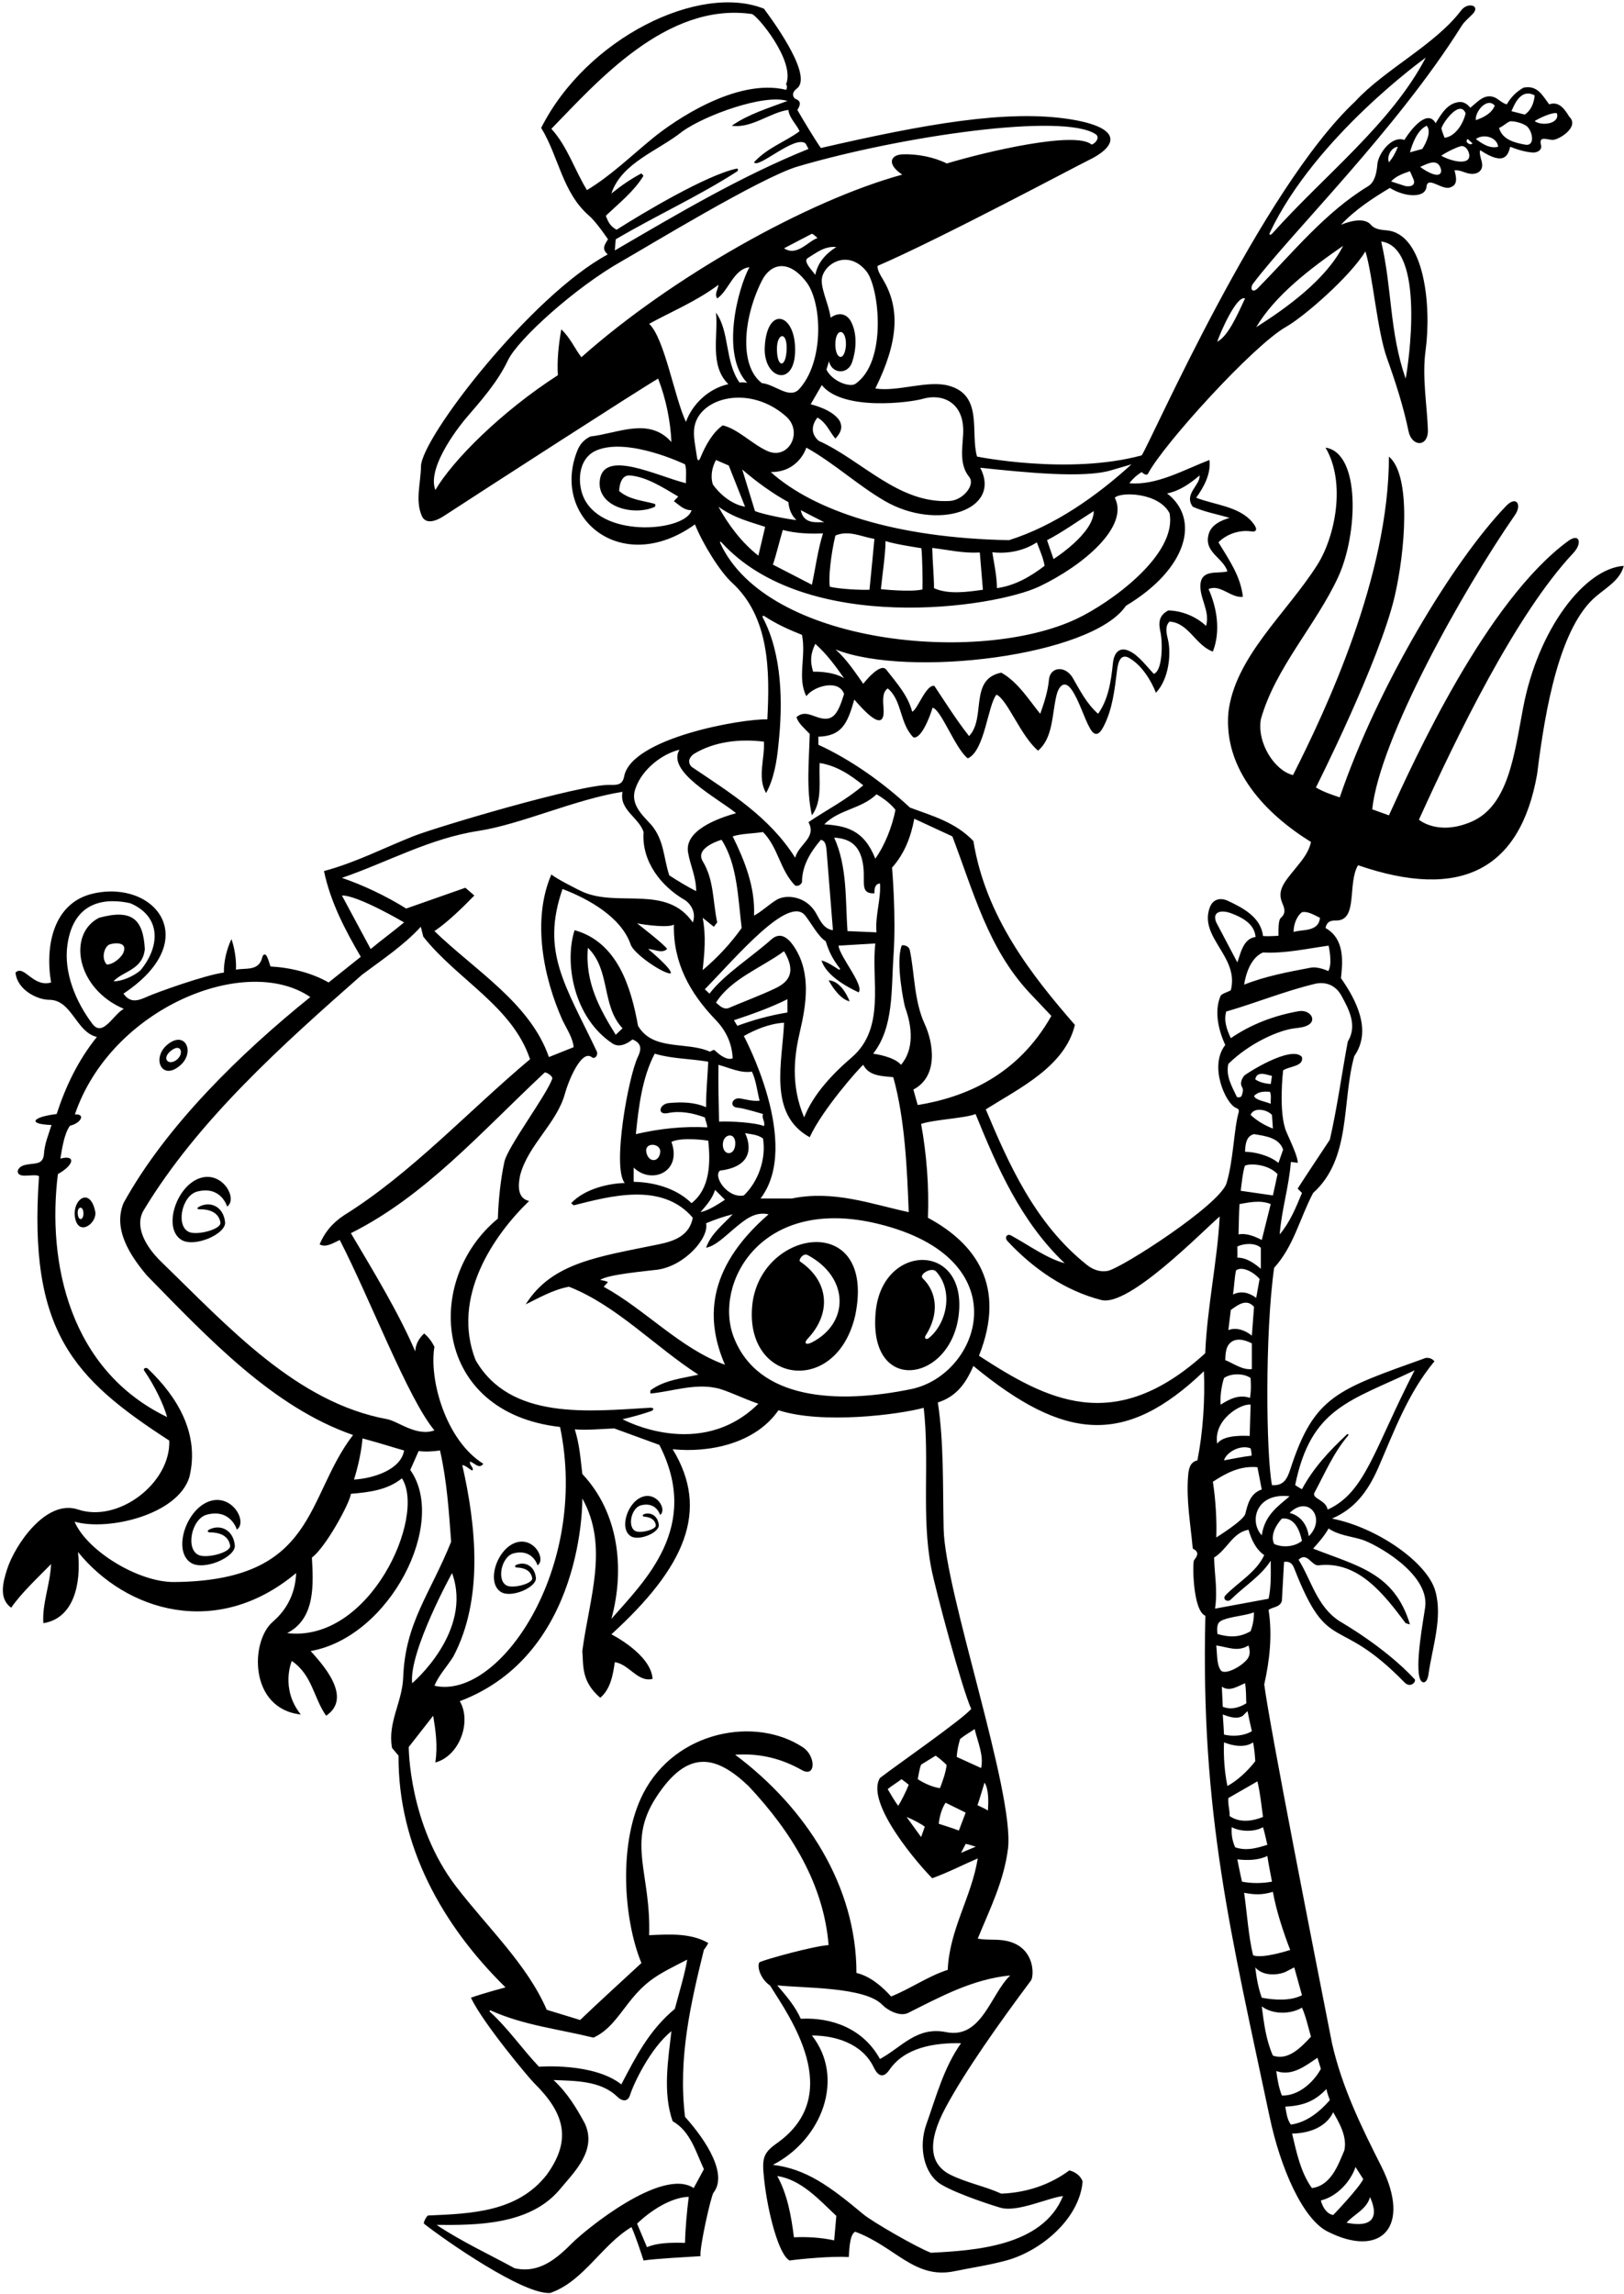 <?xml version="1.0" encoding="UTF-8"?>
<svg xmlns="http://www.w3.org/2000/svg" xmlns:xlink="http://www.w3.org/1999/xlink" width="500pt" height="706pt" viewBox="0 0 500 706" version="1.1">
<g id="surface1">
<path style=" stroke:none;fill-rule:nonzero;fill:rgb(0%,0%,0%);fill-opacity:1;" d="M 468.938 217.852 C 466.168 232.484 464.375 248.09 452.926 252.941 C 442.625 257.309 436.863 252.262 436.863 252.262 C 448.578 226.492 466.629 189.125 484.43 170.16 C 487.215 167.188 486.348 163.91 482.816 166.496 C 457.637 184.941 435.473 233.691 427.625 250.93 L 422.48 249.078 C 424.773 227.398 450.312 181.727 466.465 158.445 C 468.59 155.387 466.914 152.371 463.68 155.742 C 447.465 172.617 424.172 211.082 412.477 245.402 C 409.68 244.43 407.812 243.879 405.145 242.355 C 405.145 242.355 424.738 203.52 429.395 183.539 C 432.562 169.938 434.656 146.41 427.625 140.523 C 427.625 177.27 408.309 218.363 398.094 238.543 C 392.488 237.211 386.965 228.723 388.188 221.398 C 392.562 205.652 405.125 192.434 411.984 177.621 C 418.105 164.41 418.949 139.367 408.098 137.762 C 414.48 148.523 411.051 165.16 405.621 173.77 C 396.094 188.82 380.109 202.234 378.184 219.398 C 376.758 236.926 389.617 250.449 403.617 259.121 C 403.027 262.133 401.051 264.559 399.074 266.988 C 395.414 271.488 393.102 273.93 394.816 277.988 C 395.441 279.465 396.035 281 394.379 282.457 C 393.52 283.148 393.637 286.188 393.617 287.984 C 392.375 288.082 390.176 288.195 388.855 288.066 C 388.219 282.266 382.613 279.383 378.062 277.246 C 375.883 276.223 373.465 276.551 372.445 279.344 C 369.102 288.523 381.613 294.438 378.945 304.75 C 377.898 305.414 376.297 305.715 375.805 306.465 C 373.707 311.32 375.23 317.227 377.23 321.609 C 372.098 328.164 377.422 339.637 380.461 340.922 C 381.102 341.191 381.656 341.48 381.328 342.473 C 379.918 347.301 379.723 357.324 377.621 364.145 C 375.562 370.816 345.281 390.32 341.039 391.133 C 338.711 391.578 336.488 390.746 334.664 389.305 C 318.574 376.562 310.41 357.828 303.504 341.422 C 313.789 334.945 327.91 328.211 330.938 315.418 C 317.605 300.121 303.453 282.129 299.691 258.836 C 294.168 253.023 286.914 251.055 280.164 248.547 C 271.781 240.734 261.781 233.691 251.961 229.211 L 251.953 226.727 C 259.105 226.508 260.895 222.828 263.02 215.301 C 265.121 217.641 272.547 226.512 272.031 218.184 C 271.891 215.902 271.512 213.129 273.305 211.871 C 277.781 215.492 276.926 222.637 281.211 226.922 C 283.562 227.566 286.254 220.773 287.113 217.816 C 289.699 218.203 294.168 230.543 297.977 233.398 C 303.246 231.039 304.137 216.836 306.805 213.789 C 310.168 215.301 314.266 226.539 319.602 231.02 C 324.266 227.047 323.84 219.938 325.281 213.961 C 325.871 211.504 327.582 208.941 329.91 212.223 C 332.215 215.473 333.801 221.062 335.602 224.191 C 337.016 226.648 338.355 226.387 339.809 223.52 C 342.551 218.105 343.141 212.457 343.934 206.168 C 344.316 203.141 345.324 201.105 347.777 202.566 C 351.547 204.801 354.367 209.344 355.895 213.203 C 359.945 208.902 360.629 201.133 359.574 196.754 C 359.086 194.723 358.645 192.68 360.086 191.297 C 365.992 191.676 368.09 198.629 373.422 200.535 C 375.898 194.152 374.629 186.926 372.09 181.293 C 375.707 179.676 379.043 184.152 382.66 183.676 C 381.996 177.387 378.375 172.242 375.137 166.91 C 377.648 164.352 381.656 163.004 385.215 163.543 C 386.812 163.785 387.5 162.965 385.48 160.609 C 381.355 155.797 374.008 155.414 368.277 153.191 C 370.754 149.762 372.852 145.762 372.375 141.57 C 364.371 144.617 356.086 149.477 347.703 148.715 C 348.648 147.469 349.809 146.336 351.512 145.285 C 351.512 145.285 352.957 146.797 353.512 145.668 C 358.289 136.664 385.91 106.234 395.996 100.566 C 401.266 97.605 415.535 85.301 420.383 77.367 C 422.664 84.637 423.98 101.738 427.031 110.254 C 429.684 117.648 432.129 125.27 433.664 132.73 C 434.664 137.598 439.82 137.711 439.625 132.223 C 439.359 124.664 437.789 116 438.91 107.863 C 440.746 94.5 438.711 71.906 426.906 70.891 C 425.07 70.73 423.23 70.555 422.078 69.188 C 420.359 67.156 416.652 67.629 412.859 69.176 C 417.242 64.508 422.672 60.98 427.91 57.84 C 432.691 60.789 438.836 60.984 439.18 57.523 C 439.547 53.844 444.223 58.996 446.77 57.555 C 449.246 56.695 448.008 53.457 447.82 52.41 C 449.293 52.297 450.461 52.922 451.746 53.289 C 454.488 54.074 456.969 52.777 456.195 49.734 C 455.871 48.465 455.387 47.145 455.727 46.219 C 463.391 51.324 464.328 47.512 464.965 45.168 C 467.109 46.027 469.52 46.777 471.879 46.938 C 473.41 47.043 474.816 46.09 474.469 44.734 C 473.723 41.863 475.797 42.844 477.859 43.062 C 479.664 43.25 486.5 39.117 483.16 35.93 C 481.922 33.93 480.113 30.977 476.969 32.117 C 474.871 29.355 473.348 26.117 469.062 26.977 C 466.871 28.215 465.156 29.93 463.918 32.117 C 462.68 31.832 461.633 30.785 460.488 30.117 C 457.152 28.5 454.965 31.355 452.676 33.168 C 452.676 33.168 451.348 31.215 449.293 31.402 C 445.656 31.734 443.77 35.027 442.008 37.93 C 439.754 33.793 435.176 38.609 432.387 43.074 C 428.363 41.637 424.309 47.445 424.066 50.551 C 423.812 53.809 423.039 56.211 421.172 57.344 C 408.098 65.27 398.102 77.652 387.359 88.594 C 385.449 90.539 384.738 88.691 385.824 87.254 C 397.695 71.527 429.879 39.992 449.914 8.113 C 450.711 6.75 452.219 5.555 453.406 4.309 C 455.949 1.637 451.867 0.543 449.871 3.191 C 441.859 13.816 426.305 21.344 417.223 31.234 C 388.262 58.383 354.754 135.094 351.512 140.141 C 329.066 146.25 300.816 140.516 300.816 140.516 C 298.668 133.266 302.848 121.594 292.062 118.695 C 285.504 116.93 276.402 120.652 269.496 119.566 C 276.586 105.234 277.199 94.996 271.883 86.062 C 271.035 84.637 270.16 83.258 270.16 81.844 C 289.402 73.555 331.961 50.836 334.746 49.516 C 344.574 44.855 345.543 39.223 329.316 36.68 C 310.012 33.656 284.609 38.203 252.73 45.551 C 251.312 43.586 247.613 37.527 245.488 33.836 C 246.406 32.414 246.824 31.07 244.824 30.402 C 243.887 29.633 243.871 28.402 245.203 27.355 C 250.309 23.879 239.535 8.488 235.203 2.684 C 215.406 -5.234 180.621 11.602 166.617 39.359 C 172.047 48.219 173.102 59.223 181.383 66.41 C 183.633 68.336 187.191 73.652 187.191 73.652 C 185.953 75.559 185.305 76.68 187.113 78.301 C 163.504 91.016 129.719 134.73 129.609 143.539 C 129.547 148.676 127.766 154.125 129.902 158.852 C 131.035 161.363 134.066 160.504 136.598 158.848 C 149.574 150.387 197.105 119.711 202.621 116.52 C 205.004 122.613 206.434 129.566 206.719 136.047 C 199.766 128.234 190.336 133.379 181.762 134.332 C 179.746 135.312 178.512 136.812 177.789 138.598 C 169.426 159.27 191.309 177.672 213.961 161.387 C 216.352 167.363 221.668 175.926 225.336 179.289 C 236.941 189.93 237.035 206.383 236.25 221.398 C 228.684 221.129 194.441 227.043 192.168 238.93 C 191.66 241.59 190.07 241.602 187.684 241.559 C 178.5 241.387 134.234 254.598 127.312 257.336 C 118.164 260.957 109.383 265.512 99.746 268.074 C 101.746 277.602 106.223 286.172 111.078 294.461 L 101.172 302.367 C 96.031 299.414 89.531 297.785 83.273 297.441 C 82.77 295.961 82.672 295.344 82.164 294.34 C 81.746 293.512 81.035 293.449 80.719 294.73 C 79.66 299 75.523 297.82 72.645 298.434 C 72.836 295.004 72.043 291.184 71.262 289.031 C 69.832 291.984 68.84 295.984 68.938 299.32 C 63.363 299.984 48.031 305.512 45.48 306.668 C 42.543 307.996 40.117 308.84 38.016 305.797 C 62.789 289.352 47.773 270.645 28.68 275 C 16.562 277.762 13.777 290.84 15.727 302.367 C 10.117 303.98 7.438 296.746 4.77 299.32 C 5.281 304.648 11.473 307.691 15.137 307.699 C 22.172 307.711 23.383 317.633 29.824 319.133 C 24.016 326.371 20.203 334.375 17.441 342.852 C 9.934 343.754 8.289 345.988 15.859 346.227 C 14.906 349.312 13.707 351.961 13.516 355.391 C 13.109 358.691 10.453 357.832 7.605 358.547 C 5.098 359.176 4.418 361.828 7.57 361.824 C 9.293 361.824 11.305 361.445 12.012 362 C 8.633 409.887 22.691 424.285 52.113 443.352 C 52.605 456.402 36.473 468.754 24.02 464.566 C 14.164 461.25 4.582 475.516 2.199 482.914 C 0.887 486.988 -0.426 492 3.438 494.789 C 6.668 490.16 11.441 485.75 15.727 481.359 C 15.441 487.645 12.934 493.57 13.344 499.551 C 22.691 498.07 25.059 487.516 24.016 477.645 C 38.766 495.852 66.754 504.562 91.172 484.121 C 90.996 489.695 88.754 495.031 84 499.105 C 76.984 505.125 76.648 525.887 92.602 527.652 C 86.195 519.609 89.836 511.176 89.836 511.176 C 96.219 515.555 96.504 522.512 100.41 528.035 C 108.949 522.266 98.688 511.586 95.648 508.125 C 120.039 503.82 137.898 468.664 126.309 452.402 L 128.902 446.555 C 130.82 446.863 133.086 446.723 135.465 446.398 C 137.562 455.449 138.23 465.355 138.895 474.5 C 132.379 490.676 124.766 499.367 124.137 516.23 C 123.848 523.93 119.277 530.102 120.699 537.941 L 122.703 540.324 C 122.512 568.043 136.109 592.484 155.637 611.633 C 155.637 611.633 148.613 613.5 144.992 614.816 C 148.613 622.531 162.828 639.488 164.406 641.043 C 173.73 650.23 176.211 658.441 168.328 669.305 C 159.355 680.777 145.223 681.27 131.82 681.84 C 131.426 681.855 130.191 684.094 130.566 684.387 C 137.441 689.781 161.16 706.234 169.379 705.691 C 179.664 702.168 185.191 690.926 194.43 685.402 C 196.062 689.207 197.125 692.656 198.145 695.691 C 201.758 695.102 212.574 694.57 215.676 694.355 C 215.293 691.898 218.895 675.812 219.684 674.801 C 224.066 669.191 217.57 658.891 210.91 651.488 C 208.719 633.484 212.625 616.719 216.723 600.051 C 217.199 599.48 217.77 598.629 218.055 597.965 C 212.531 594.82 205.969 595.312 199.859 595.574 C 200.465 576.504 192.922 567.273 201.918 553.285 C 211.871 537.812 220.742 540.465 230.438 549.656 C 243.773 563.852 253.586 579.949 255.109 598.621 C 250.539 598.906 236.34 602.836 234.152 603.766 C 232.875 603.906 233.484 608.59 237.09 611.082 C 242.918 620.449 260.496 644.605 239.125 659.648 C 234.73 662.742 234.609 664.527 235.258 670.652 C 236.289 680.469 239.699 693.949 243.109 695.691 C 245.723 695.301 256.062 694.262 261.305 694.641 C 261.492 693.5 261.398 687.688 263.305 686.832 C 275.699 691.441 281.52 701.527 293.824 698.996 C 299.199 697.891 304.777 697.09 310.043 695.625 C 320.531 692.703 332.348 682.879 333.316 671.398 C 332.746 669.59 330.938 668.352 329.223 667.969 C 323.316 672.352 316.074 674.828 308.266 675.113 C 303.215 672.816 297.617 671.785 292.633 669.312 C 286.309 666.176 285.301 659.5 291.129 648.633 C 297.184 637.344 307.656 622.578 317.406 609.535 C 318.457 608.129 318.816 598.277 308.473 597.102 C 305.938 596.816 303.152 597.094 301.027 596.621 C 304.742 587.57 309.121 578.902 310.359 568.805 C 312.285 551.359 290.953 490.055 290.531 470.555 C 290.254 457.645 290.617 443.727 288.738 431.633 C 294.262 429.824 297.211 426.102 299.684 420.383 C 327.684 443.43 346.375 445.23 370.66 422.012 C 371.039 430.777 370.375 440.777 368.66 449.445 C 366.266 449.988 365.949 452.246 365.785 454.359 C 365.207 461.832 366.535 468.977 367.23 476.594 C 369.449 477.672 368.547 478.961 367.609 480.207 C 367.141 480.836 367.164 495.691 371.117 497.27 C 369.59 558.469 379.148 595.742 390.898 651.508 C 394.27 667.496 401.164 682.898 408.633 686.723 C 425.117 695.172 434.77 685.445 425.219 666.578 C 419.094 654.477 413.145 642.289 410.098 628.816 C 404.461 600.215 391.129 532.551 389.234 518.414 C 390.855 511.176 391.809 503.27 390.57 495.457 C 391.902 494.504 394.094 494.695 394.664 492.695 L 395.332 480.691 C 397.238 480.383 397.973 481.41 398.473 482.688 C 409.094 509.875 411.523 496.324 432.387 517.746 C 434.336 519.781 436.211 517.359 435.523 516.773 C 426.316 506.859 413.035 499.32 412.504 498.984 C 405.473 494.508 403.793 486.402 399.809 480.023 C 402.477 477.438 403.797 482.023 406 481.738 C 418.289 480.309 426.195 490.789 432.77 499.551 L 434.102 499.934 C 429.312 484.055 418.02 482.004 404.285 476.594 C 406.191 474.5 407.809 472.594 409.051 470.402 C 412.051 472.477 415.801 472.777 419.215 473.805 C 423.145 474.988 440.133 484.105 438.789 494.578 C 438.387 497.754 435.438 512.922 437.297 516.938 C 437.844 518.121 439.367 518.363 439.816 515.207 C 441.012 506.781 444.227 497.828 441.902 489.617 C 439.422 480.852 424 470.094 410.098 467.355 C 416.66 464.543 420.91 459.602 424.367 451.664 C 429.262 440.426 433.441 428.852 441.629 418.965 C 440.961 418.105 440.008 417.82 438.961 417.914 C 411.695 427.703 404.633 429.551 397.309 452.043 C 396.402 454.836 395.355 457.375 391.617 457.066 C 389.824 447.719 389.398 410.676 392.281 390.195 C 398.379 383.434 400.086 375.133 404.285 367.145 C 416.098 356.57 413.051 339.137 416.953 325.039 C 422.48 317.133 417.527 307.703 412.859 301.035 C 413.43 295.793 414.004 288.938 408.098 285.602 C 408.547 283.48 409.906 283.266 411.301 283.293 C 418.246 283.426 414.75 271.969 418.117 266.281 C 449.656 277.156 468.047 267.758 473.254 238.258 C 475.762 217.785 480.281 192.75 491.523 183.426 C 494.863 180.652 498.855 178.379 499.926 174.148 C 487.828 174.977 473.523 193.656 468.938 217.852 Z M 432.77 116.52 C 427.719 101.941 428.672 89.086 425.242 74.316 C 438.961 76.129 433.625 112.23 432.77 116.52 Z M 479.352 34.883 C 480.281 38.145 474.602 38.879 472.492 37.262 C 473.848 36.367 478.109 34.387 479.352 34.883 Z M 472.492 29.355 C 472.492 29.355 472.344 33.371 469.441 35.262 L 465.348 34.215 C 466.074 32.719 468.016 26.977 472.492 29.355 Z M 464.91 37.352 C 465.465 37.16 468.824 37.707 470.195 38.957 C 471.859 40.473 472.754 45.203 469.441 44.504 C 466.395 43.93 462.488 42.98 461.535 39.359 C 462.668 39 463.762 37.75 464.91 37.352 Z M 461.25 45.168 C 458.68 45.836 456.297 44.219 454.391 42.789 C 456.906 40.992 460.969 42.332 461.25 45.168 Z M 460.203 32.5 C 459.25 34.977 456.582 36.215 454.391 36.977 C 454.012 34.5 457.801 29.754 460.203 32.5 Z M 451.914 42.789 L 453.344 44.121 C 452.773 44.953 450.691 43.645 451.914 42.789 Z M 451.246 34.883 C 450.391 38.406 447.914 42.027 444.77 42.406 C 444.484 41.598 443.984 40.598 443.805 39.621 C 443.629 38.645 449.344 30.215 451.246 34.883 Z M 450.172 44.941 C 451.043 45.074 451.867 45.715 452.297 47.266 C 453.102 51.023 447.281 49.875 443.723 47.934 C 445.363 46.734 449.453 44.836 450.172 44.941 Z M 443.723 52.41 C 443.723 55.266 439.457 53.078 437.246 51.359 C 439.148 50.598 442.867 48.219 443.723 52.41 Z M 439.246 38.691 C 440.77 40.406 439.203 43.754 437.91 45.836 L 434.102 46.883 C 434.863 44.121 436.387 40.023 439.246 38.691 Z M 434.102 52.695 L 435.148 55.074 C 436.199 57.555 433.34 57.527 432.387 57.172 L 428.289 55.84 C 429.719 54.219 432.102 53.359 434.102 52.695 Z M 430.387 45.168 C 429.719 46.883 428.863 48.504 427.625 49.934 C 426.91 48.301 428.188 45.391 430.387 45.168 Z M 413.527 75.652 C 408.285 86.035 396.094 94.781 386.758 100.703 C 392.57 90.895 403.43 82.605 413.527 75.652 Z M 390.961 71.605 C 404.977 42.023 438.961 17.734 438.961 17.734 C 428.328 38.078 407.742 53.926 391.773 71.805 C 391.145 72.512 390.594 72.379 390.961 71.605 Z M 383.328 91.848 C 380.715 97.469 378.059 103.438 374.758 105.184 C 375.52 102.801 380.703 90.746 383.328 91.848 Z M 400.855 280.742 C 402.664 280.363 404.57 281.605 406.383 282.457 C 406.023 286.945 400.766 285.945 398.289 286.828 C 398.215 285.109 398.953 282.172 400.855 280.742 Z M 374.469 283.887 C 373.078 280.531 376.008 279.914 379.105 281.09 C 382.52 282.383 386.246 284.359 386.566 288.371 C 382.66 288.848 381.922 293.699 380.949 296.176 Z M 380.949 383.621 C 382.949 382.672 386.379 382.383 388.188 384.004 L 388.188 390.48 C 386.176 388.785 383.805 387.051 380.949 387.051 C 381.004 386.008 380.949 384.766 380.949 383.621 Z M 380.547 390.988 C 382.352 389.543 386.031 391.492 387.805 393.625 L 386.758 399.438 C 384.656 397.844 382.188 397.148 379.613 398.387 C 379.988 396.141 380.039 393.383 380.547 390.988 Z M 378.945 403.152 C 380.957 401.75 383.711 399.438 386.09 402.199 L 385.426 411.059 C 383.426 409.438 380.758 408.391 378.184 409.344 Z M 378.703 413.34 C 380.398 411.723 382.961 412.16 385.426 413.438 L 385.426 421.344 C 382.566 421.727 379.613 419.535 377.23 418.582 C 377.297 416.281 377.488 414.492 378.703 413.34 Z M 385.043 445.73 C 385.141 446.305 385.41 447.25 385.332 448.004 C 382.57 448.309 379.141 449.035 376.852 449.445 C 377.461 447.078 381.711 444.492 385.043 445.73 Z M 374.758 444.301 C 373.492 436.906 382.168 431.82 385.043 432.301 L 384.758 441.922 C 380.949 441.73 376.375 442.016 374.758 444.301 Z M 376.852 424.105 C 378.945 422.586 382.949 422.586 385.043 424.105 C 385.133 426.395 385.246 427.445 384.867 430.207 C 381.344 429.062 378.566 430.586 375.805 432.301 C 375.613 430.203 375.992 426.68 376.852 424.105 Z M 281.496 251.977 L 293.215 257.406 C 299.805 274.719 304.219 291.801 316.84 305.414 L 323.695 312.656 C 313.367 330.945 297.266 337.68 282.547 340.09 L 281.211 335.328 C 289.031 331.223 287.359 320.914 284.691 315.137 C 281.375 307.953 281.594 299.262 280.105 292.391 C 279.781 290.883 277.727 290.727 277.609 291.023 C 275.641 296.18 278.406 309.336 278.688 310.094 C 280.816 315.871 281.527 322.906 277.402 327.707 C 275.234 325.086 268.828 324.277 268.828 324.277 C 275.238 316.109 274.363 304.539 275.082 294.273 C 275.961 281.758 274.641 267.027 274.641 267.027 C 278.547 262.645 280.449 257.5 281.496 251.977 Z M 223.199 420.012 C 209.48 415.059 198.719 403.055 185.859 396.008 L 187.191 394.578 C 186.523 394.195 185.668 394.102 184.809 393.91 C 187.098 392.195 199.234 391.18 202.34 390.77 C 210.695 389.66 218.375 381.016 217.391 376.48 C 219.863 375.418 222.816 374.383 225.582 373.715 C 222.246 377.242 218.914 379.719 217.391 384.004 C 220.344 383.434 223.199 380.48 225.961 378.191 C 229.281 375.422 232.344 372.762 236.633 373.715 C 216.91 390.816 217.52 406.906 223.199 420.012 Z M 179.285 453.637 C 178.715 448.684 178.418 444.57 176.973 439.91 C 181.164 440.195 184.938 439.773 189.129 439.617 L 203.004 444.684 C 215.961 469.938 198.473 486.523 188.238 498.219 C 192.43 482.883 190.527 465.547 179.285 453.637 Z M 191.668 436.777 C 194.633 436.09 197.547 435.301 200.41 434.305 C 201.504 433.922 201.359 433.176 200.172 433.246 C 181.246 434.352 157.086 437.137 146.422 418.582 C 138.824 399.16 152.086 380.047 162.902 369.621 C 159.09 368.762 159.566 364.477 160.137 361.715 C 162.566 352.344 171.473 345.742 173.98 336.438 C 174.922 332.949 178.945 322.855 182.195 325.352 C 183.215 326.137 184.242 324.629 183.734 323.566 C 173.934 302.969 166.516 292.879 173.188 273.598 C 181.32 276.684 191.309 282.328 194.18 290.707 C 195.168 293.59 204.051 299.605 206.434 299.605 C 207.48 298.652 199.574 292.078 199.574 292.078 C 201.48 292.078 203.672 293.605 205.387 292.078 C 204.812 290.84 196.145 284.172 196.145 284.172 C 198.527 284.648 205.766 285.602 207.48 284.555 C 207.215 296.203 212.34 305.578 220.324 313.863 C 223.586 317.25 225.359 321.168 225.582 325.703 C 223.867 326.469 221.391 324.562 220.152 323.324 C 219.672 322.742 218.824 323.797 218.438 323.609 C 211.293 320.465 201.004 323.516 196.434 315.703 C 194.336 304.082 190.238 289.984 176.902 286.27 C 173.754 296.004 176.398 313.035 188.57 321.148 C 191.32 322.984 194.719 319.895 194.719 319.895 C 197.832 321.148 197.395 323.176 196.332 325.406 C 193.488 331.371 188.387 359.16 192.336 364.094 C 188.113 364.137 180.238 365.617 175.855 370.285 L 176.617 370.953 C 187.953 368.098 203.863 363.715 213.293 374.766 C 212.277 380.289 207.617 381.961 202.879 382.941 C 184.52 386.738 169.93 388.477 161.852 401.438 C 165.758 399.531 170.332 396.863 175.188 396.008 C 189.766 401.723 201.574 414.391 215.008 423.059 C 210.148 424.203 204.527 424.68 200.242 427.918 L 200.242 428.871 C 206.625 428.301 213.672 425.727 220.438 427.156 C 223.254 427.648 228.723 430.395 233.488 432.016 C 215.465 449.812 191.668 436.777 191.668 436.777 Z M 269.211 274.934 C 269.223 273.793 269.211 272.074 270.926 271.883 C 271.305 276.551 269.383 281.887 269.859 286.934 L 260.922 286.555 C 260.254 277.125 260.922 266.742 256.824 257.785 C 261.031 258.059 264.18 259.57 265.422 264.57 C 266.941 270.707 264.117 275.105 269.211 274.934 Z M 264.352 305.414 C 266.16 303.227 258.539 294.461 258.16 291.031 L 269.496 290.363 C 268.16 301.605 272.754 316.211 262.352 325.324 C 256.539 330.277 250.348 336.754 247.586 343.898 C 243.305 333.91 244.613 324.598 246.262 317.578 C 248.281 308.992 249.688 299.598 244.762 291.781 C 243.262 289.402 240.699 286.359 237.586 289.031 C 231.297 294.652 223.078 299.754 218.438 305.797 L 217.008 304.465 C 226.957 294.219 242.895 275.324 247.93 281.797 C 249.934 284.375 251.973 288.297 254.227 289.688 C 255.285 293.098 256.422 295.219 258.504 297.957 C 258.75 298.281 258.547 298.566 258.234 298.379 C 256.434 297.285 254.969 296.145 252.93 295.586 C 254.266 299.969 260.062 303.414 264.352 305.414 Z M 227.172 340.91 C 228.887 341.012 234.914 342.852 234.914 342.852 C 234.441 344.281 235.68 345.137 235.203 346.566 C 232.652 345.461 224.625 345.004 221.387 345.191 C 221.258 339.855 221.113 333.039 221.199 327.715 C 224.438 328.57 228.059 330.371 231.488 329.801 C 232.727 332.277 233.105 335.707 233.867 338.758 C 231.695 338.969 229.656 338.355 227.949 338.07 C 225.289 337.633 224.398 340.746 227.172 340.91 Z M 205.637 342.562 C 209.398 341.773 213.363 342.543 217.008 343.898 C 217.211 344.941 217.656 345.719 217.77 346.949 C 210.434 346.566 203.102 347.328 195.766 349.043 C 196.621 340.758 197.672 331.707 201.574 324.277 C 206.91 325.895 212.625 325.801 218.055 326.754 C 217.789 332.551 217.391 335.422 217.391 340.758 C 213.711 339.156 209.902 339.117 205.953 339.473 C 202.965 339.738 202.191 343.277 205.637 342.562 Z M 203.262 354.684 C 202.836 357.852 199.621 357.801 198.996 354.625 C 198.344 351.32 203.648 351.773 203.262 354.684 Z M 206.719 351.426 C 210.055 349.805 218.055 351.043 218.055 351.043 C 218.785 357.902 218.629 365.809 212.91 370.285 C 208.055 365.523 201.004 363.809 195.098 363.715 L 195.098 359.332 C 200.59 364.688 210.086 360.688 206.719 351.426 Z M 220.152 366.191 L 223.199 369.238 C 220.91 370.738 218.055 372.574 215.676 373.051 C 217.578 370.859 219.391 368.762 220.152 366.191 Z M 221.68 360.262 C 234.762 358.664 229.391 348.738 229.391 348.738 C 231.391 349.121 233.203 349.141 234.914 350.379 C 235.965 356.762 233.359 363.777 229.012 367.906 C 224.023 368.902 219.426 362.066 221.68 360.262 Z M 222.547 352.418 C 222.422 348.82 226.727 348.121 226.359 352.348 C 226.059 355.836 222.656 355.641 222.547 352.418 Z M 225.961 313.988 C 231.305 312.207 237.105 310.18 242.441 307.512 L 242.441 311.605 C 237.105 312.465 231.965 313.895 227.012 315.703 Z M 238.762 304.145 C 234.156 306.359 227.59 308.801 224.246 310.273 C 222.531 310.75 221.398 309.316 220.438 308.559 C 225.105 301.223 234.344 297.891 241.395 292.746 C 245.223 299.145 242.895 302.152 238.762 304.145 Z M 251.246 281.062 C 248.238 275.734 242.043 275.172 239.137 276.906 C 236.723 278.352 234.59 280.496 232.152 281.789 C 232.535 273.027 229.297 264.93 225.582 257.406 C 228.152 256.547 231.773 256.547 234.914 256.07 C 239.68 260.93 240.059 267.691 244.824 272.551 C 245.777 272.836 246.625 272.258 246.918 271.504 C 246.918 266.551 249.395 262.359 252.73 258.453 C 254.062 258.738 254.246 259.984 254.445 261.215 L 256.445 286.27 C 253.613 285.898 252.531 283.34 251.246 281.062 Z M 228.344 285.602 C 225.105 290.176 220.914 294.746 216.34 298.559 C 216.914 293.031 217.414 288.074 216.34 282.457 C 217.484 283.41 218.527 284.191 219.77 285.223 L 220.816 283.887 C 219.391 277.125 219.863 270.836 216.34 265.027 C 213.812 260.77 222.152 258.453 222.152 258.453 C 227.012 265.98 227.199 276.172 228.344 285.602 Z M 191.668 316.465 L 189.574 318.465 C 184.715 310.656 180.047 302.273 181 291.699 C 188.051 298.559 185.098 309.512 191.668 316.465 Z M 234.152 368.855 C 246.938 352.148 229.012 318.848 229.012 318.848 C 232.551 316.871 236.82 315.035 241.395 314.75 C 240.918 326.848 236.344 342.852 249.301 349.996 C 253.043 341.672 264.539 328.66 265.781 327.707 C 267.59 331.23 271.496 331.137 275.02 331.516 C 278.641 344.473 279.27 359.891 279.781 373.051 C 268.258 370.57 256.637 366.191 243.773 368.855 Z M 275.688 249.215 C 274.641 254.738 272.23 260.422 269.496 264.266 C 265.934 255.246 260.328 254.164 253.777 253.691 C 258.445 249.023 265.113 249.023 269.875 244.449 C 271.98 245.668 274.164 247.309 275.688 249.215 Z M 369.324 146.336 C 369.613 149.285 364.371 152.051 367.23 155.953 C 370.852 157.574 374.758 158.242 378.566 159.383 C 375.992 160.145 372.852 161.48 372.09 164.527 C 370.645 170.051 376.66 171.672 377.898 175.863 C 374.945 176.625 370.184 175.195 369.613 179.578 C 369.137 183.961 372.66 187.961 371.324 192.629 C 368.09 189.582 363.703 187.961 359.703 187.867 C 356.539 189.527 356.711 191.977 357.305 194.664 C 357.957 197.613 358.008 206.426 355.227 207.395 C 352.992 205.02 350.742 201.93 347.973 200.492 C 344.953 198.922 343.023 200.484 342.645 204.133 C 342.059 209.727 341.242 215.223 338.082 219.684 C 334.367 216.348 332.461 212.348 330.176 208.441 C 327.695 204.609 323.285 205.402 322.953 209.16 C 322.645 212.703 321.453 216.359 320.27 219.684 C 316.84 215.492 313.41 209.871 308.266 207.016 C 298.262 209.016 303.691 220.922 298.359 226.539 C 294.453 221.59 291.117 216.254 287.688 211.109 C 285.133 210.453 282.426 218.609 280.832 219.016 C 279.578 214.09 276.047 210.172 272.855 206.078 C 271 203.691 265.781 210.438 265.781 210.438 C 263.398 207.102 260.73 202.918 257.207 199.867 C 279.773 208.812 336.227 201.902 346.652 186.438 C 365.645 175.047 369.586 159.727 359.324 151.859 C 363.133 151.098 366.277 148.906 369.324 146.336 Z M 259.875 208.727 C 256.09 206.43 250.348 206.727 250.348 206.727 C 249.395 203.586 249.492 201.297 251.016 198.152 C 254.637 201.395 257.109 204.824 259.875 208.727 Z M 301.789 143.953 C 315.773 145.426 333.711 147.258 342.094 144.734 L 348.367 142.902 C 337.699 152.621 324.648 161.859 310.645 166.242 C 275.406 165.578 250.516 157.113 237.297 145.285 C 246.023 145.324 248.254 137.762 248.254 137.762 C 256.66 142.422 264.086 149.355 272.402 154.176 C 288.52 163.52 308.609 156.98 301.789 143.953 Z M 336.746 157.289 C 336.77 164.238 324.363 172.055 324.363 172.055 L 322.363 166.242 C 327.031 163.859 331.891 160.336 336.746 157.289 Z M 321.602 174.148 C 317.219 177.484 312.457 180.246 306.934 181.008 C 306.934 177.578 306.152 173.863 305.504 169.957 C 310.359 170.527 315.312 169.48 319.219 166.91 C 319.98 169.004 321.266 171.785 321.602 174.148 Z M 302.617 181.504 C 297.852 182.172 292.008 183.035 287.566 181.02 C 287.574 177.555 287.102 172.703 287.023 168.625 C 292.355 169.281 296.52 170.32 301.664 170.035 Z M 284.012 181.402 C 280.445 182.309 271.211 181.324 271.211 181.324 C 271.609 177.285 272.641 170.434 272.641 166.527 C 275.695 167.488 281.035 168.293 283.672 168.719 C 283.98 171.145 284.105 179.305 284.012 181.402 Z M 269.211 165.863 C 269.211 165.863 267.996 178.891 267.699 181.496 C 265.129 181.637 258.488 181.289 255.508 180.586 C 255.004 178.176 255.805 170.574 257.207 164.812 C 261.305 163.098 264.922 165.102 269.211 165.863 Z M 241.012 163.098 C 244.824 164.148 249.367 164.348 253.395 164.148 C 251.777 169.195 251.109 174.723 249.969 179.961 L 237.965 173.77 C 239.012 170.719 240.059 166.242 241.012 163.098 Z M 232.438 157.289 L 228.523 144.496 C 232.809 148.211 237.965 151.953 242.727 154.527 C 242.918 156.621 243.586 158.527 245.203 160.051 C 242.414 159.785 234.871 158.301 232.438 157.289 Z M 246.539 157.004 C 248.918 158.242 251.188 159.434 253.777 160.719 C 251.777 160.598 247.43 161.594 246.539 157.004 Z M 241.395 76.414 L 249.969 71.938 C 250.633 72.223 251.203 72.793 251.684 73.27 C 248.863 74.148 245.352 79.078 241.395 76.414 Z M 257.492 76.031 C 253.805 78.352 251.684 81.176 251.016 84.605 C 249.871 82.988 247.254 80.512 248.633 79.461 C 251.301 77.844 253.871 75.652 257.492 76.031 Z M 248.297 86.848 C 253.152 93.219 253.84 111.512 245.871 119.945 C 242.812 122.773 238.641 118.32 234.543 117.898 C 227.402 112.383 228.938 97.469 234.602 86.32 C 237.223 81.164 242.738 79.551 248.297 86.848 Z M 284.141 122.738 C 290.02 121.016 297.066 123.719 296.539 133.621 C 296.289 138.273 295.355 143.035 298.41 146.801 C 300.367 149.215 296.5 153.922 292.465 154.172 C 276.68 155.145 265.309 141.613 252.062 135.664 C 248.223 132.348 251.684 128.52 251.684 128.52 C 254.445 130.047 255.398 132.902 257.207 134.996 C 258.254 133.762 259.758 132.094 258.539 129.566 C 256.301 125.902 249.586 124.426 249.586 124.426 L 253.016 118.52 C 259.516 126.602 280.266 123.871 284.141 122.738 Z M 263.285 118.172 C 261.699 119.234 256.312 117.496 254.445 113.754 L 255.234 111.164 C 256.031 115.027 260.977 115.492 262.352 111.465 C 263.566 107.91 264.051 102.785 261.988 98.934 C 260.93 96.949 258.633 95.695 255.715 97.777 C 255.293 94.105 252.98 89.57 252.996 86.359 C 253.02 81.574 260.844 76.277 266.711 83.438 C 270.719 88.328 273.27 111.473 263.285 118.172 Z M 257.203 105.348 C 257.512 100.723 260.629 101.223 260.445 106.328 C 260.02 111.637 256.938 110.629 257.203 105.348 Z M 180.715 58.504 C 176.902 52.312 174.715 45.074 169.758 39.645 C 183.695 25.367 205.191 0.574 231.461 4.312 C 232.996 4.531 244.969 18.789 242.016 25.938 C 242.395 26.41 242.348 27.07 242.062 27.641 C 226.652 23.883 207.352 37.332 201.078 42.445 C 194.359 47.926 188.023 54.121 180.715 58.504 Z M 186.523 66.41 C 190.449 62.648 195.156 58.973 198.109 54.113 L 197.48 53.359 C 194.242 55.074 191.191 57.172 188.238 59.555 C 191.383 50.027 202.719 46.406 210.148 40.406 C 217.102 35.453 235.27 28.82 242.441 31.07 C 236.633 33.262 230.535 35.07 225.297 38.691 C 231.297 39.645 237.297 34.5 242.727 33.836 C 243.012 36.406 245.402 38.426 246.156 40.406 C 241.773 43.645 236.25 45.453 232.152 49.934 C 233.391 52.121 244.816 41.352 248.051 44.188 L 248.918 45.836 C 228.152 54.219 208.719 65.746 189.285 77.082 L 189.574 73.652 C 201.949 66.355 215.461 60.203 226.977 52.734 C 227.34 52.5 227.242 51.801 226.84 51.887 C 217.484 53.859 197.848 65.617 189.82 70.711 C 187.891 69.555 187.336 68.535 186.523 66.41 Z M 172.809 101.371 C 171.949 106.23 171.473 111.09 171.762 115.469 C 154.27 126.746 139.352 141.703 134.039 150.812 C 131.18 143.383 142.684 129.625 143.391 128.805 C 148.289 123.105 153.227 117.539 156.379 110.902 C 159.492 104.352 177.227 88.418 191.238 80.488 C 198.914 76.148 234.223 54.582 245.637 51.23 C 277.574 41.855 327.605 34.598 337.414 41.359 C 338.73 42.387 337.207 44.199 336.082 44.504 C 331.234 40.195 303.719 46.637 291.5 50.312 C 287.5 48.312 282.48 47.383 278.09 47.488 C 274.082 47.578 272.922 50.516 277.781 53.742 C 248.508 61.762 206.688 85.301 179 109.945 C 176.902 107.184 175.57 103.945 172.809 101.371 Z M 199.859 99.656 C 207.004 95.754 214.438 92.703 221.199 87.656 C 221.105 89.086 219.863 90.418 220.816 91.848 C 224.438 89.367 225.77 82.891 230.727 82.227 C 227.207 88.738 221.781 109.062 230.059 117.852 C 229.371 117.648 228.352 117.641 227.688 117.734 C 223.113 111.258 224.691 102.039 220.438 96.227 C 221.199 103.371 218.34 112.422 224.246 118.23 C 218.141 119.574 213.102 124.426 211.195 129.855 C 207.672 122.426 204.621 104.129 199.859 99.656 Z M 179.879 153.492 C 177.688 149.094 177.73 141.152 183.613 138.629 C 193.352 134.449 210.91 142.902 210.91 142.902 C 211.48 144.617 211.102 147.191 211.195 148.715 C 202.254 146.508 185.762 138.059 184.66 147.879 C 183.746 155.984 194.996 158.902 201.535 156.012 C 201.855 155.867 201.824 155.133 201.562 155.062 C 197.77 154.027 193.652 153.77 190.621 151.098 C 190.715 149.098 191.383 146.047 194.051 146.336 C 199.289 146.809 204.445 150.266 208.816 152.812 L 207.48 154.238 C 209.195 155.48 210.625 157.098 212.91 157.004 C 211.32 163.363 186.059 165.91 179.879 153.492 Z M 214.566 140.582 C 214.168 137.469 213.273 134.199 213.828 131.258 C 215.531 122.242 230.855 118.285 241.996 128.141 C 247.473 132.984 242.715 141.82 236.141 138.754 C 231.344 136.516 227.277 132.09 222.531 130.902 C 219.516 132.965 217.191 137.082 215.688 140.773 C 215.188 142.004 214.742 141.973 214.566 140.582 Z M 220.438 141.57 L 224.371 143.27 L 229.391 155.953 C 225.484 155.289 221.77 152.336 219.484 149.098 C 218.629 146.523 219.293 143.668 220.438 141.57 Z M 235.582 162.148 L 233.488 171.008 C 228.344 167.004 224.152 161.387 221.199 155.953 C 226.211 159.543 230.98 160.605 235.582 162.148 Z M 221.766 167.172 C 221.566 166.738 221.801 166.555 222.109 166.895 C 248.164 195.547 306.074 187.145 320.059 180.465 C 333.586 174.004 347.723 162.016 343.227 153.191 C 344.816 151.336 356.691 151.449 360.086 157.953 C 362.504 170.77 341.828 185.562 331.488 190.445 C 301.352 204.684 236.105 198.406 221.766 167.172 Z M 213.578 232.066 C 219.77 228.258 227.676 227.305 235.203 228.258 C 235.488 233.496 233.105 239.402 235.867 244.07 C 238.25 239.781 239.203 234.258 239.68 229.02 C 241.059 216.426 240.84 201.348 234.832 190.035 C 234.613 189.625 234.938 189.363 235.336 189.621 C 238.926 191.984 242.715 193.719 246.918 195.391 C 248.254 202.059 245.395 208.633 248.254 214.254 C 250.488 211.16 258.258 208.895 259.875 213.586 C 257.883 220.004 256.402 222.371 251.473 220.668 C 249.309 219.922 247.316 218.863 245.203 220.73 C 245.871 222.73 247.777 224.254 249.301 225.875 C 249.109 233.973 248.156 242.832 249.969 250.93 C 253.301 246.449 252.062 240.355 252.348 234.828 C 257.398 235.59 261.684 238.355 265.781 241.688 C 260.445 246.262 254.539 249.215 248.918 253.023 C 251.492 257.883 245.969 259.691 244.824 263.977 C 236.82 251.309 224.703 243.945 212.988 236.039 C 211.539 234.637 212.227 233.059 213.578 232.066 Z M 195.766 242.355 C 197.766 236.828 203.672 232.066 209.195 230.734 C 205.156 237.469 220.684 245.453 226.629 250.262 C 220.582 251.953 210.699 255.707 211.84 262.348 C 212.527 266.375 214.34 269.867 214.34 274.266 C 212.055 273.121 208.82 271.203 206.055 269.406 C 204.242 263.883 204.527 258.738 200.621 253.977 C 197.574 250.641 193.766 247.309 195.766 242.355 Z M 147.469 255.691 C 160.711 253.594 176.934 246.035 191.668 243.688 C 190.527 249.215 196.719 251.594 198.145 256.07 C 197.48 265.121 203.574 272.836 210.91 277.027 C 213.008 278.457 214.34 281.219 213.293 283.887 C 205.297 272.266 190.664 279.188 179.711 274.598 C 178.008 273.883 170.996 270.266 169.758 269.121 C 163.664 283.219 167.379 301.035 173.188 313.988 C 174.621 316.934 176.344 319.414 176.617 322.277 L 168.996 325.324 C 163.281 308.75 146.137 298.559 133.754 286.555 C 137.953 283.727 142.516 279.219 146.039 275.602 L 143.277 273.219 L 125.062 279.613 C 118.965 275.801 111.938 272.457 105.27 270.172 C 119.176 265.418 132.324 257.977 147.469 255.691 Z M 105.27 275.602 C 110.129 275.469 124.414 283.887 124.414 283.887 C 120.719 286.945 117.555 289.219 114.129 292.078 Z M 28.395 315.035 C 23.391 308.387 19.559 299.398 20.754 290.816 C 22.715 276.758 33.18 276.422 40.113 277.98 C 49.344 281.898 49.637 290.855 43.246 298.645 C 40.867 300.645 37.254 302.082 34.969 301.984 C 37.84 298.852 43.969 298.512 44.59 292.078 C 44.078 282.875 40.652 279.688 30.492 282.457 C 20.672 287.477 23.492 304.297 38.117 310.477 C 34.875 312.176 31.648 319.434 28.395 315.035 Z M 32.871 296.844 C 31.062 294.844 32.141 291.535 33.539 290.746 C 34.777 290.176 39.445 289.602 38.016 293.129 C 37.523 294.457 35.062 296.832 32.871 296.844 Z M 53.586 486.883 C 42.492 486.969 26.699 477.176 22.965 468.309 C 33.168 471.246 54.703 466.273 58.305 454.59 C 61.586 441.203 54.504 429.734 45.469 421.176 C 45.055 420.781 43.898 421.094 44.414 421.848 C 47.672 426.59 50.344 432.18 51.449 436.109 C 21.496 421.688 14.438 388.754 17.82 361.332 C 22.797 358.613 23.484 355.289 18.59 356.57 C 19.066 353.73 19.754 348.824 21.562 346.441 C 24.809 345.734 26.531 342.789 23.059 342.961 C 34.211 310.164 75.727 293.305 95.539 306.859 C 74.105 324.102 51.066 346.566 38.016 370.285 C 34.777 378.289 39.93 386.285 45.258 392.578 C 64.402 412.105 84.027 433.062 108.699 441.637 C 93.914 460.84 97.625 486.535 53.586 486.883 Z M 88.41 502.602 C 97.277 498.098 96.441 487.191 96.031 479.355 C 100.316 476.215 107.84 462.305 108.031 459.734 C 113.652 459.258 119.273 458.59 123.75 454.973 C 131.281 466.762 113.859 505.629 88.41 502.602 Z M 108.984 455.352 C 110.152 451.715 111.32 446.578 111.605 442.676 C 118.289 444.508 121.379 445.566 124.414 446.398 C 123.422 452.375 114.824 455.02 108.984 455.352 Z M 119.273 436.777 C 91.273 431.676 70.219 408.258 49.703 388.391 C 44.477 383.328 41.387 377.184 44.273 372.406 C 60.953 344.785 86.918 321.59 111.461 299.984 C 117.559 295.414 124.227 291.031 129.559 285.223 L 130.32 288.27 C 140.895 301.605 157.758 309.703 163.188 325.992 C 144.324 341.805 126.605 361.141 105.938 374.004 C 102.051 376.574 99.84 379.527 98.41 382.957 C 100.316 384.098 102.695 382.48 104.602 381.621 C 114.031 399.91 125.637 430.516 133.754 440.207 C 128.32 442.207 122.645 437.465 119.273 436.777 Z M 133.754 414.484 C 132.988 412.961 132.035 411.629 130.609 410.391 C 129.086 411.723 127.941 413.629 127.848 415.914 C 122.797 404.105 115.082 391.434 108.031 379.527 C 130.867 368.109 148.004 348.508 167.656 330.117 C 168.008 329.789 170.297 331.156 170.016 331.996 C 168.332 336.98 156.137 353.141 155.281 357.617 C 154.172 362.691 153.469 369.047 153.281 375.051 C 130.262 393.957 133.223 434.738 172.426 439.16 C 181.527 482.738 153.621 523.398 133.754 518.797 C 135.086 515.555 137.656 512.891 139.562 509.84 C 148.898 492.219 146.609 469.641 142.324 450.875 C 143.469 451.066 144.324 452.02 145.371 452.59 C 146.145 451.82 144.422 450.969 144.707 449.828 C 146.039 450.113 147.469 452.305 148.801 450.492 C 137.156 443.215 132.055 424.457 133.754 414.484 Z M 139.18 484.121 C 145.715 502.152 126.895 518.031 126.895 518.031 C 125.844 508.316 139.18 484.121 139.18 484.121 Z M 210.91 690.262 C 206.719 690.164 202.621 690.164 199.195 691.594 L 196.145 684.355 C 199.957 680.641 206.352 676.281 212.051 676.086 C 211.488 680.551 210.992 685.867 210.91 690.262 Z M 216.723 667.59 L 213.578 673.398 C 203.766 666.828 179.918 686.562 176.34 690.148 C 171.215 695.289 165.941 699.754 158.426 698.07 C 150.422 693.688 142.133 689.879 134.418 684.734 C 146.516 684.832 162.902 684.832 172.141 674.066 C 176.617 668.637 183.953 661.871 180.047 653.488 C 177.477 648.727 174.715 644.156 170.426 640.152 C 176.816 640.422 184.863 640.273 189.941 645.188 C 191.73 646.918 193.34 646.801 193.969 644.793 C 195.02 641.453 200.059 630.543 206.719 625.102 C 205.766 633.484 203.957 644.059 207.102 652.824 C 212.625 655.969 214.246 662.348 216.723 667.59 Z M 211.578 603.098 C 210.816 607.672 209.102 613.195 207.77 618.246 C 199.766 624.914 195.766 633.012 191.289 641.488 C 182.652 634.691 165.949 636.059 165.949 636.059 C 160.734 630.57 156.488 624.289 150.844 619.16 C 150.609 618.949 150.754 618.602 151.066 618.742 C 161.258 623.32 171.805 624.422 182.715 627.102 C 187.578 624.875 190.289 620.535 193.594 616.328 C 199.184 609.223 202.676 607.641 211.578 603.098 Z M 256.824 689.496 C 252.922 688.641 248.73 688.355 244.441 688.547 C 243.586 681.879 242.441 675.398 239.297 669.684 C 246.633 670.828 251.969 676.734 257.492 681.973 Z M 285.211 653.754 C 282.684 660.824 284.492 669.121 289.793 672.305 C 295.051 675.461 307.203 679.25 308.305 679.523 C 313.477 680.812 322.883 676.332 327.281 675.859 C 320.98 691.402 299.902 692.621 286.641 693.309 C 282.449 691.785 268.547 683.754 265.836 681.484 C 255.43 672.785 248.184 667.5 237.965 666.254 C 253.258 658.363 260.199 639.422 249.969 626.438 C 257.211 626.438 265.484 628.93 268.984 636.211 C 270.227 638.789 271.867 639.887 273.879 636.957 C 278.508 630.207 287.473 628.645 295.883 628.816 C 290.531 636.426 288.262 645.211 285.211 653.754 Z M 311.027 607.957 C 304.957 613.754 302.262 627.633 291.273 625.402 C 282.262 623.574 277.555 630.105 270.926 633.676 C 265.781 624.34 256.16 620.816 246.539 621.293 C 244.824 617.48 242.23 614.438 239.297 611.004 C 247.219 611.914 266.355 611.383 271.676 617.035 C 273.129 618.578 277.035 620.777 279.598 619.496 C 289.566 614.504 299.465 609.086 311.027 607.957 Z M 304.168 557.184 C 303.348 556.703 302 556.055 300.957 555.574 C 301.359 554.457 303.121 548.609 303.121 548.609 C 304.453 550.707 304.336 554.516 304.168 557.184 Z M 302.074 544.133 L 294.547 540.703 C 294.738 538.418 295.035 537.191 295.598 535.18 C 297.125 533.957 298.453 533.262 300.078 532.141 C 300.938 535.855 302.93 540.133 302.074 544.133 Z M 284.727 562.184 L 283.594 565.375 L 279.117 559.184 C 281.211 560.039 283.539 561.285 284.727 562.184 Z M 276.551 555.746 C 275.297 554.137 274.352 552.324 273.305 550.609 C 274.445 549.672 276.414 548.445 277.578 547.57 C 278.262 548.113 279.02 548.613 279.781 549.277 C 278.867 551.613 277.234 554.73 276.551 555.746 Z M 282.547 547.562 C 282.809 546.418 283.039 544.43 283.594 543.086 L 288.07 540.324 C 289.512 541.336 290.762 542.469 291.445 543.199 C 291.215 545.387 290.234 548.145 289.402 550.324 C 287.215 550.039 284.641 548.895 282.547 547.562 Z M 291.117 554.801 L 297.312 557.852 L 295.215 563.375 C 293.215 562.613 291.117 561.945 289.023 561.281 C 289.215 559.277 289.879 556.707 291.117 554.801 Z M 297.312 567.473 C 298.164 567.574 299.578 568.133 300.438 568.324 L 295.883 570.234 Z M 299.023 525.938 C 296.168 529.273 276.258 543.086 270.926 547.184 C 266.16 554.992 283.688 574.809 287.023 578.047 C 292.355 576.082 296.359 573.949 301.027 571.949 C 299.121 583.855 292.355 593.668 291.785 606.242 C 285.594 608.242 280.355 612.051 274.352 614.434 C 271.496 611.23 267.781 608.148 263.684 607.195 C 263.684 580.523 248.254 556.422 226.344 540.035 C 233.93 539.531 240.547 541.188 246.855 544.746 C 251.25 547.227 251.215 540.414 247.215 537.762 C 232.602 528.09 207.969 532.656 198.059 551.906 C 190.262 567.051 191.953 590.727 197.48 604.145 C 191.004 610.148 185.098 615.48 178.617 621.672 L 168.328 618.531 C 162.301 604.555 150.02 593.117 140.406 580.57 C 125.797 561.492 125.844 537.656 125.844 537.656 L 133.371 528.035 C 134.133 532.703 134.801 537.18 134.039 542.418 C 141.496 540.43 145.277 529.844 141.562 523.559 C 180.109 509.004 179.285 461.164 179.285 461.164 C 187.574 476.023 181.383 492.027 179.285 508.125 C 179.664 512.602 178.895 517.434 184.809 522.512 C 187.953 519.844 188.715 515.555 189.285 511.555 C 193.668 512.129 196.336 517.844 200.91 516.699 C 200.488 509.129 188.238 502.98 188.238 502.98 C 210.812 482.391 218.664 464.969 207.102 446.016 C 218.438 447.16 232.535 444.301 239.68 434.016 C 253.207 438.395 276.727 435.352 284.395 433.27 C 286.262 449.848 283.629 466.562 286.695 482.492 C 288.008 489.305 296.188 519.762 299.023 525.938 Z M 280.527 427.512 C 257.793 432.188 233.262 430.918 225.852 411.383 C 219.715 395.195 234.02 367.836 270.266 376.625 C 314.383 387.324 301.77 423.145 280.527 427.512 Z M 371.066 416.48 C 342.91 442.117 322.086 430.668 301.406 417.25 C 309.977 395.695 300.316 382.656 285.688 374.777 C 286.066 365.348 285.309 355.332 283.594 345.898 C 287.488 344.551 297.152 344.168 300.359 342.852 C 307.027 359.238 314.266 375.906 327.793 388.766 C 322.418 387.355 316.801 383.258 311.312 380.238 C 310.07 379.555 309.141 380.828 310.191 381.961 C 318.254 390.621 328.09 397.297 339.129 400.102 C 347.512 402.199 369.613 379.527 375.52 374.383 C 374.852 387.812 371.637 402.383 371.066 416.48 Z M 387.141 451.543 L 388.473 458.402 C 384.781 459.629 384.09 463.254 383.414 465.895 C 382.891 467.961 374.469 473.164 374.469 473.164 C 374.66 468.117 374.277 461.449 373.422 456.02 C 377.52 453.352 381.711 451.066 387.141 451.543 Z M 374.469 506.41 C 377.996 506.887 381.043 508.508 384.379 506.41 C 385.09 508.484 384.723 509.816 383.844 510.824 C 381.695 513.281 376.938 515.562 375.855 514.047 C 374.59 512.273 374.789 509.461 374.469 506.41 Z M 376.527 498.547 C 379.129 497.488 383.734 497.168 386.074 496.215 C 386.031 498.645 385.711 500.094 385.062 502.004 C 381.633 504.004 378.547 503.938 374.832 502.891 C 374.496 499.973 375.047 499.145 376.527 498.547 Z M 383.328 518.031 C 383.719 520.219 383.613 522.605 383.711 524.223 C 381.516 525.539 379.043 526.32 376.469 525.273 L 376.184 519.078 C 378.566 520.797 381.137 518.891 383.328 518.031 Z M 382.66 528.035 L 384.09 526.605 C 384.484 528.598 384.949 530.797 385.426 532.797 C 383.043 534.227 379.711 534.512 376.852 533.844 C 376.727 531.754 376.672 530.223 376.469 527.652 C 378.375 528.32 380.758 529.273 382.66 528.035 Z M 376.852 536.227 C 379.422 537.273 383.234 538.035 385.805 536.227 C 386.195 538.312 386.359 540.137 386.473 542.035 C 384.09 545.086 381.043 547.945 377.898 549.656 C 377.043 545.656 376.66 540.516 376.852 536.227 Z M 378.184 553.371 L 387.141 548.23 C 388.035 552.023 388.363 555.66 388.855 559.184 C 385.426 560.578 381.52 560.992 378.566 558.898 C 378.66 556.992 377.996 555.375 378.184 553.371 Z M 414.574 684.066 C 416.953 681.402 420.766 679.973 421.812 676.16 C 424.934 683.18 421.676 685.539 414.574 684.066 Z M 419.719 670.637 C 418.371 673.48 410.477 681.688 410.477 681.688 C 408.477 681.402 407.16 679.199 406.668 677.211 C 411.523 676.066 415.812 671.492 417.336 666.922 Z M 410.477 650.062 C 412.078 652.949 414.859 657.395 413.906 661.777 C 412.004 666.254 409.812 672.637 403.906 673.398 C 400.379 668.445 399.152 662.254 397.809 656.633 C 402.855 656.539 408.191 654.824 410.477 650.062 Z M 408.383 642.918 C 408.594 644.145 409.051 645.203 409.43 646.344 C 406 650.25 402.094 653.203 397.426 653.871 C 396.285 652.254 396.109 650.527 395.715 648.348 C 401.047 648.059 404.668 646.82 408.383 642.918 Z M 406.668 636.723 C 404.57 640.629 399.902 645.105 394.664 644.918 C 393.711 642.535 393.234 639.676 392.949 637.391 C 397.809 639.105 401.984 635.746 405.621 633.297 Z M 391.902 632.629 C 389.809 627.961 389.141 622.723 388.473 617.48 C 391.996 620.148 397.617 619.863 400.855 617.863 C 402.008 620.434 402.84 624.055 403.617 626.816 C 400.379 630.344 396.477 634.246 391.902 632.629 Z M 400.855 614.055 C 397.332 615.863 392.383 615.562 388.473 614.816 C 387.328 611.48 386.941 609.195 386.473 605.48 C 388.664 608.051 392.855 608.051 395.715 606.91 L 398.477 605.48 Z M 397.23 600.117 C 397.23 600.117 388.758 602.906 385.805 601.766 C 384.379 595.953 383.91 588.531 383.043 582.523 C 386.566 583.188 388.566 583.188 391.902 582.238 C 392.949 588.145 395.137 594.688 397.23 600.117 Z M 382.379 579.094 C 381.891 577.004 381.426 574.617 380.949 572.234 C 384.09 572.605 387.52 572.52 390.188 571.188 C 390.582 573.844 391.141 576.426 391.617 579.094 C 388.664 579.664 385.234 579.664 382.379 579.094 Z M 390.188 567.758 C 387.223 568.684 383.805 569.758 380.281 568.52 C 379.422 566.613 379.043 564.52 379.234 562.328 C 381.805 563.758 386.281 563.852 388.855 562.328 C 389.34 563.938 389.809 566.043 390.188 567.758 Z M 390.57 492.027 C 385.043 493.074 379.613 494.027 374.09 495.074 C 374.945 489.359 373.898 484.598 373.805 479.355 C 377.996 476.691 379.422 471.738 384.379 470.785 C 385.234 473.641 386.566 476.785 389.234 478.594 C 386.816 483.848 381.266 486.91 377.359 490.91 C 376.16 492.145 377.934 493.277 378.941 492.277 C 383.09 488.168 388.254 485.047 391.234 480.309 C 391.234 483.836 391.426 488.312 390.57 492.027 Z M 392.281 475.164 C 391.047 472.594 392.762 469.449 394.664 467.355 C 398.855 466.879 400.262 471.551 400.855 474.215 C 398.664 476.023 394.949 476.406 392.281 475.164 Z M 435.531 421.727 C 423.043 445.969 420.391 459.309 408.762 464.594 C 408.191 461.543 403.887 461.285 404.668 459.449 C 407.887 453.453 410.605 447.035 415.031 441.859 C 415.316 441.523 415.012 441.152 414.707 441.434 C 409.176 446.598 404.277 451.91 400.848 458.324 C 399.98 457.863 399.422 457.457 398.762 457.066 C 403.617 433.031 415.895 431.188 435.531 421.727 Z M 402.953 472.785 C 402.02 466.398 397.047 465.641 397.047 465.641 C 402.773 459.914 408.488 467.246 402.953 472.785 Z M 397.047 460.496 C 393.52 463.547 389.391 466.223 388.473 472.5 C 384.5 468.262 386.656 459.262 397.047 460.496 Z M 388.473 381.621 C 386.281 380.48 383.711 379.43 381.328 379.906 C 381.41 376.77 381.438 373.719 381.613 370.57 C 383.828 370.215 387.902 369.145 391.234 370.57 Z M 391.902 367.906 L 381.996 366.477 C 382.246 364.426 382.66 360.547 383.281 358.762 C 384.68 358 390.301 358.164 393.332 361.332 C 392.844 363.703 392.379 365.715 391.902 367.906 Z M 383.328 354.473 C 383.414 352.094 383.711 349.613 386.09 349.043 C 389.52 349.613 393.809 350.094 395.047 353.809 L 393.617 357.902 C 390.758 355.52 386.09 354.473 383.328 354.473 Z M 390.949 335.992 C 391.52 337.039 391.141 338.469 391.234 339.711 C 389.52 338.945 386.664 338.66 386.09 337.328 C 387.328 335.898 389.141 335.898 390.949 335.992 Z M 386.473 332.184 C 386.949 329.422 389.988 330.762 391.617 331.137 L 391.234 333.613 C 389.711 333.508 387.805 333.137 386.473 332.184 Z M 391.617 343.137 L 391.902 347.328 C 389.426 346.379 387.141 345.043 385.043 343.137 C 385.914 340.676 390.062 341.387 391.617 343.137 Z M 413 306.43 C 415.418 310.82 417.941 315.691 414.953 320.562 C 413.145 330.184 411.715 340.852 409.43 350.758 C 406.098 355.809 402.57 361.047 399.523 365.809 L 400.855 367.145 C 398.91 371.789 397.238 376.004 393.996 379.906 C 394.57 372.285 396.855 365.238 397.426 357.617 C 398.098 357.703 398.945 357.727 399.523 357.902 C 399.711 356.324 397.621 351.91 396.09 348.422 C 393.508 342.535 395.047 329.422 395.047 329.422 C 396.949 328.086 401.43 328.277 400.855 325.324 C 397.715 321.418 383.551 330.492 383.098 331.027 C 382.207 332.082 381.723 333.52 382.422 334.613 C 382.918 335.387 382.574 336.316 382.281 337.234 C 382.117 337.754 380.953 337.906 380.754 337.48 C 379.246 334.297 377.344 331.117 378.184 327.422 C 384.926 320.805 393.938 317.031 398.52 316.48 C 400.051 316.297 401.617 316.145 402.844 315.426 C 405.516 313.852 403.262 310.613 399.844 311.207 C 392.504 312.484 385.23 315.176 378.945 319.516 C 377.742 316.902 376.719 314.227 377.52 311.32 C 386.723 308.641 395.508 305.035 404.816 302.793 C 407.656 302.109 411.004 302.809 413 306.43 Z M 409.051 291.031 C 409.051 291.031 410.352 296.582 408.949 298.855 C 408.949 298.855 405.875 297.375 403.547 297.812 C 396.555 299.121 389.512 300.465 383.043 303.035 C 383.52 299.891 385.043 294.746 388.855 293.129 C 395.523 293.508 402.191 291.984 409.051 291.031 "/>
<path style=" stroke:none;fill-rule:nonzero;fill:rgb(0%,0%,0%);fill-opacity:1;" d="M 235.457 106.703 C 234.875 117.043 245.465 119.727 244.773 106.461 C 244.242 96.23 236.148 94.422 235.457 106.703 Z M 242.195 107.324 C 242.055 113.352 239.203 113.402 239.203 107.371 C 239.203 102.457 242.324 101.855 242.195 107.324 "/>
<path style=" stroke:none;fill-rule:nonzero;fill:rgb(0%,0%,0%);fill-opacity:1;" d="M 261.59 308.18 C 260.539 305.512 258.352 301.891 255.109 301.699 C 256.457 304.172 258.922 307.605 261.59 308.18 "/>
<path style=" stroke:none;fill-rule:nonzero;fill:rgb(0%,0%,0%);fill-opacity:1;" d="M 55.633 327.75 C 60.023 323.797 57.086 317.035 51.613 321.434 C 46.52 325.535 49.793 333.008 55.633 327.75 Z M 52.75 323.297 C 55.914 320.898 56.668 324.465 54.359 326.195 C 51.754 328.152 49.629 325.66 52.75 323.297 "/>
<path style=" stroke:none;fill-rule:nonzero;fill:rgb(0%,0%,0%);fill-opacity:1;" d="M 62.156 362.41 C 54.504 364.301 49.922 377.805 55.805 381.551 C 59.785 384.086 69.695 379.758 69.297 376.117 C 68.75 371.074 64.426 369.527 61.117 371.477 C 60.734 371.699 60.582 372.195 61.402 372.176 C 63.48 372.133 67.25 372.57 67.863 376.234 C 68.203 378.277 61.121 380.16 58.441 379.246 C 53.977 377.723 55.848 367.953 60.742 366.703 C 68.074 364.828 69.93 371.336 69.93 371.336 C 73.219 369.02 68.773 360.773 62.156 362.41 "/>
<path style=" stroke:none;fill-rule:nonzero;fill:rgb(0%,0%,0%);fill-opacity:1;" d="M 23.254 375.43 C 24.68 380.43 30.02 376.211 29.309 372.809 C 27.629 364.766 21.684 369.547 23.254 375.43 Z M 23.969 373.879 C 23.555 371.285 25.602 370.824 25.695 373.336 C 25.77 375.34 24.309 375.977 23.969 373.879 "/>
<path style=" stroke:none;fill-rule:nonzero;fill:rgb(0%,0%,0%);fill-opacity:1;" d="M 231.566 402.117 C 229.512 425.93 257.539 429.746 263.305 404.863 C 269.992 372.418 233.652 377.969 231.566 402.117 Z M 249.867 413.18 C 248.199 414.023 247.336 413.426 248.703 411.969 C 256.234 403.953 255.074 394.156 246.34 388.254 C 245.699 387.816 247.254 385.504 248.656 386.254 C 261.598 393.164 261.527 407.301 249.867 413.18 "/>
<path style=" stroke:none;fill-rule:nonzero;fill:rgb(0%,0%,0%);fill-opacity:1;" d="M 269.617 403.637 C 267.109 429.43 292.672 425.602 295.168 404.688 C 297.859 382.172 271.684 382.418 269.617 403.637 Z M 285.992 411.785 C 285.141 412.477 284.461 411.844 284.977 411.043 C 289.203 404.445 288.531 397.715 284.082 393.426 C 282.801 392.188 286.852 389.816 288.215 391.32 C 293.633 397.281 291.527 407.273 285.992 411.785 "/>
<path style=" stroke:none;fill-rule:nonzero;fill:rgb(0%,0%,0%);fill-opacity:1;" d="M 65.148 461.836 C 57.496 463.73 52.914 477.234 58.797 480.98 C 62.777 483.516 72.688 479.184 72.293 475.547 C 71.758 470.621 67.621 469.031 64.344 470.773 C 63.883 471.02 63.695 471.602 64.656 471.602 C 66.777 471.602 70.27 472.148 70.855 475.664 C 71.195 477.707 64.113 479.59 61.434 478.676 C 56.969 477.148 58.844 467.383 63.734 466.133 C 71.07 464.258 72.922 470.762 72.922 470.762 C 76.215 468.445 71.77 460.199 65.148 461.836 "/>
<path style=" stroke:none;fill-rule:nonzero;fill:rgb(0%,0%,0%);fill-opacity:1;" d="M 154.203 489.93 C 157.387 491.957 165.316 488.492 164.996 485.582 C 164.59 481.809 161.535 480.484 158.977 481.602 C 158.484 481.816 158.301 482.398 159.262 482.434 C 160.965 482.5 163.414 483.062 163.852 485.68 C 164.121 487.312 158.457 488.82 156.312 488.086 C 152.742 486.867 154.238 479.051 158.152 478.051 C 164.02 476.551 165.504 481.758 165.504 481.758 C 168.137 479.902 164.578 473.309 159.285 474.617 C 153.164 476.129 149.496 486.934 154.203 489.93 "/>
<path style=" stroke:none;fill-rule:nonzero;fill:rgb(0%,0%,0%);fill-opacity:1;" d="M 194.195 472.77 C 196.742 474.395 203.086 471.621 202.832 469.293 C 202.52 466.402 200.266 465.309 198.277 466.004 C 197.789 466.176 197.621 466.719 198.523 466.789 C 199.863 466.895 201.59 467.414 201.914 469.367 C 202.133 470.676 197.598 471.883 195.883 471.297 C 193.027 470.32 194.227 464.066 197.355 463.27 C 202.051 462.066 203.234 466.23 203.234 466.23 C 205.344 464.75 202.496 459.473 198.262 460.52 C 193.363 461.73 190.43 470.371 194.195 472.77 "/>
</g>
</svg>
